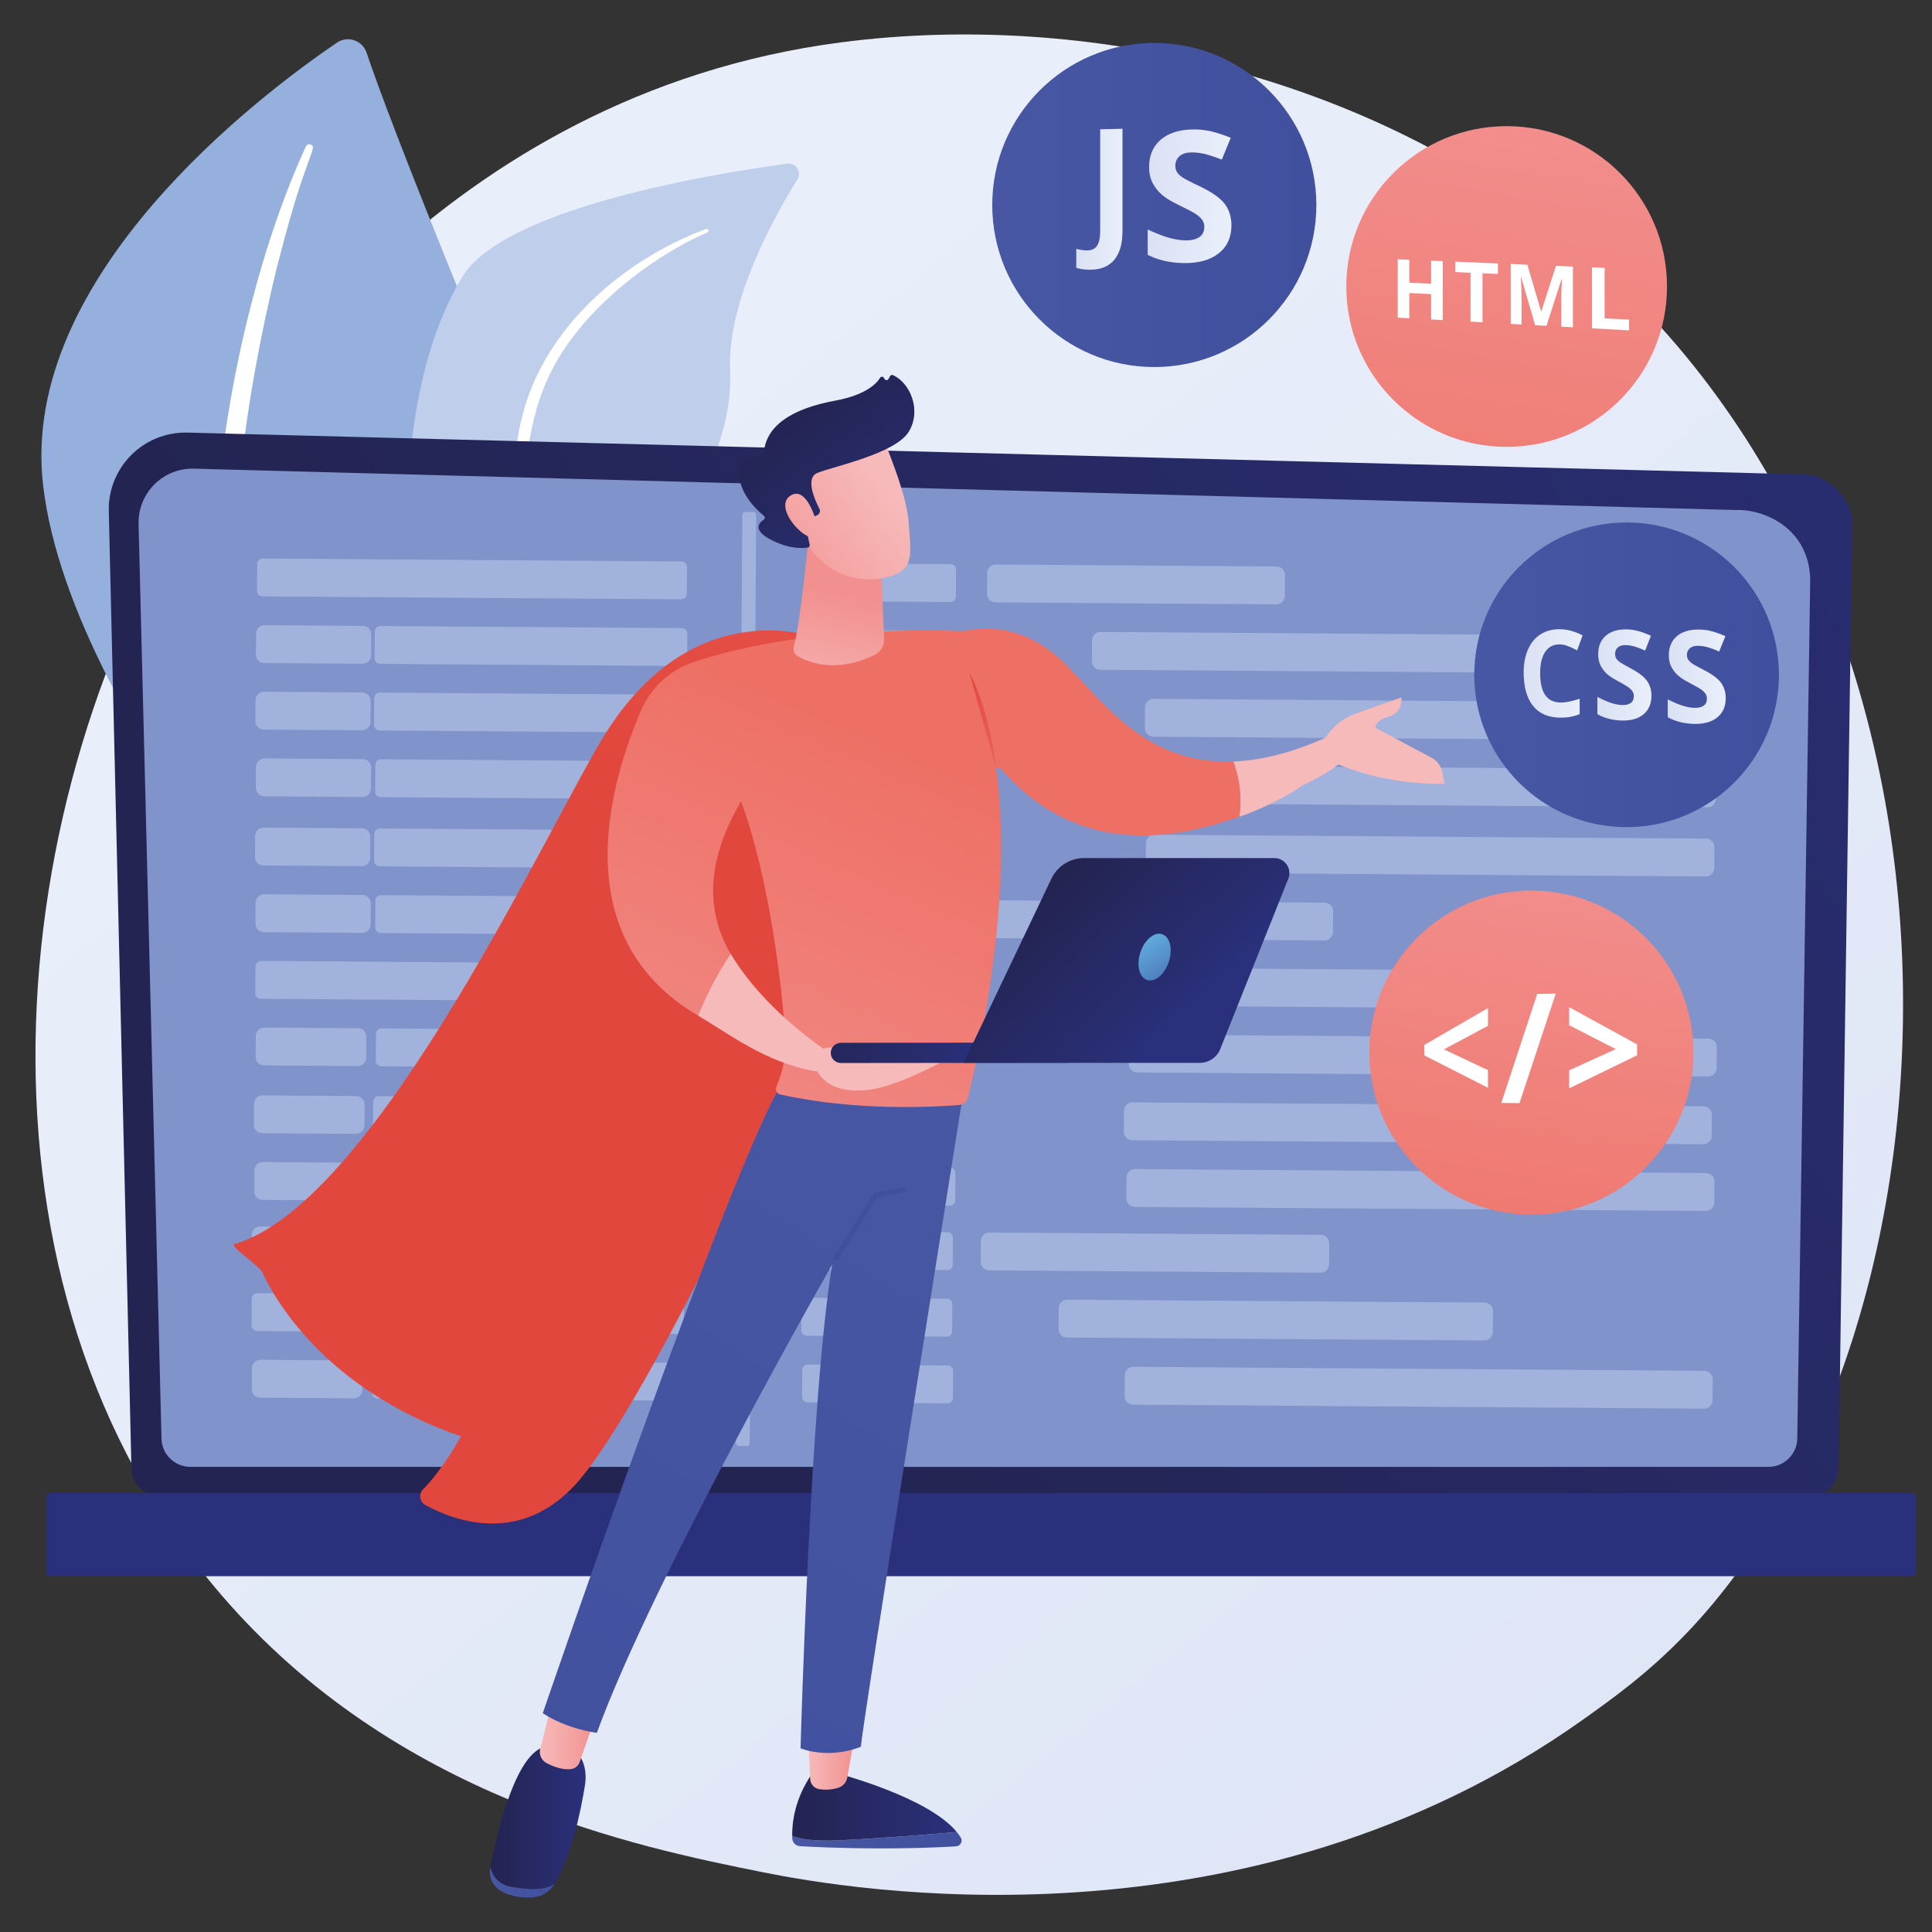 <?xml version="1.0" encoding="utf-8"?>
<!-- Generator: Adobe Illustrator 25.2.1, SVG Export Plug-In . SVG Version: 6.00 Build 0)  -->
<svg version="1.1" id="Capa_1" xmlns="http://www.w3.org/2000/svg" xmlns:xlink="http://www.w3.org/1999/xlink" x="0px" y="0px"
	 viewBox="0 0 650 650" style="enable-background:new 0 0 650 650;" xml:space="preserve">
<rect x="0" y="0" width="650" height="650" fill="#333333" stroke="none"/>
<style type="text/css">
	.st0{fill:url(#SVGID_1_);}
	.st1{fill:#95B0DD;}
	.st2{fill:#FFFFFF;}
	.st3{fill:#BECEEB;}
	.st4{fill:url(#SVGID_2_);}
	.st5{fill:#8093CA;}
	.st6{fill:url(#SVGID_3_);}
	.st7{opacity:0.53;fill:#BECEEB;enable-background:new    ;}
	.st8{fill:url(#SVGID_4_);}
	.st9{fill:url(#SVGID_5_);}
	.st10{fill:url(#SVGID_6_);}
	.st11{fill:url(#SVGID_7_);}
	.st12{fill:url(#SVGID_8_);}
	.st13{fill:url(#SVGID_9_);}
	.st14{fill:url(#SVGID_10_);}
	.st15{fill:url(#SVGID_11_);}
	.st16{fill:url(#SVGID_12_);}
	.st17{fill:url(#SVGID_13_);}
	.st18{fill:url(#SVGID_14_);}
	.st19{fill:url(#SVGID_15_);}
	.st20{fill:url(#SVGID_16_);}
	.st21{fill:url(#SVGID_17_);}
	.st22{fill:url(#SVGID_18_);}
	.st23{fill:url(#SVGID_19_);}
	.st24{fill:url(#SVGID_20_);}
	.st25{fill:url(#SVGID_21_);}
	.st26{fill:url(#SVGID_22_);}
	.st27{fill:url(#SVGID_23_);}
	.st28{fill:url(#SVGID_24_);}
	.st29{fill:url(#SVGID_25_);}
	.st30{fill:url(#SVGID_26_);}
	.st31{fill:url(#SVGID_27_);}
	.st32{fill:url(#SVGID_28_);}
	.st33{fill:url(#SVGID_29_);}
	.st34{fill:url(#SVGID_30_);}
	.st35{fill:url(#SVGID_31_);}
	.st36{fill:url(#SVGID_32_);}
	.st37{fill:url(#SVGID_33_);}
	.st38{fill:url(#SVGID_34_);}
	.st39{fill:url(#SVGID_35_);}
</style>
<g id="Illustration">
	<g>
		
			<linearGradient id="SVGID_1_" gradientUnits="userSpaceOnUse" x1="719.963" y1="-172.002" x2="161.129" y2="522.035" gradientTransform="matrix(1 0 0 -1 0 652)">
			<stop  offset="0" style="stop-color:#DAE1F3"/>
			<stop  offset="1" style="stop-color:#E9EFFA"/>
		</linearGradient>
		<path class="st0" d="M567.44,549.46c-12.9,13.47-25.11,22.15-34.76,29.02c-113.38,80.66-247.54,57.15-276.05,51.41
			c-42.1-8.48-123.49-24.87-182.33-93.48c-89.02-103.8-75.16-267.33-6.11-375.27c12.63-19.75,79.35-129.34,214.95-146.91
			C365.2,3.58,460.87,25.04,530.14,82.58C675.56,203.37,665.21,447.4,567.44,549.46z"/>
		<g>
			<g>
				<path class="st1" d="M129.87,357.71c0,0-29.36-63.28-7.36-93.22s73.35-65.02,35.47-157.76c-22.18-54.29-31.08-78.37-34.65-89.01
					c-1.39-4.15-6.35-5.83-9.97-3.37C87.75,31.75,6.55,92.84,14.47,162.96C23.88,246.09,129.87,357.71,129.87,357.71z"/>
				<path class="st2" d="M102.9,49.29C84.17,89.93,69.81,153.68,71.98,210.23c1.05,9.02,1.34,29.04,11.36,60.48
					c8.18,26.3,21.09,52.23,32.07,68.33c0.69,1.02,2.08,1.28,3.1,0.59c1.75-1.19,0.6-3.14,0.61-3.06
					c-16.87-28.34-31.54-66.37-37.49-103.85c-6.87-46.22,0.52-97.14,11.41-142.35l1.19-4.5c8.78-34.24,12.89-36.26,10.25-37.23
					C103.87,48.4,103.18,48.7,102.9,49.29z"/>
			</g>
			<g>
				<path class="st3" d="M154.16,379.71c-3.63,3.52,0.79-73.02-14.08-166.81c-7.01-44.19-1.78-91.81,15.55-119.89
					c14.43-23.37,85.7-34.77,109.2-37.93c2.94-0.4,5.01,2.8,3.44,5.32c-7.73,12.4-23.63,40.87-22.65,64.04
					c1.29,30.54-19.53,57-41.79,69.57c-22.26,12.57-33.99,21.56-33.2,63.44C171.42,299.34,164.47,369.71,154.16,379.71z"/>
				<path class="st2" d="M237.48,77.06c-27.92,10.39-54.1,33.19-61.63,62.42l-0.7,2.78c-1.6,6.51-8.11,51.23-8.3,86.6
					c0,0.44,0.35,0.8,0.8,0.8c0.75,0,0.85-0.85,0.8-0.76c1.5-20.44,4.65-46.75,7.51-66.6c2.97-21.6,5.19-36.3,21.87-55.12
					c18.71-20.51,40.21-28.98,40.15-28.95c0.32-0.14,0.47-0.52,0.33-0.85C238.15,77.1,237.8,76.95,237.48,77.06z"/>
			</g>
		</g>
		<g>
			
				<linearGradient id="SVGID_2_" gradientUnits="userSpaceOnUse" x1="197.899" y1="237.856" x2="742.909" y2="598.609" gradientTransform="matrix(1 0 0 -1 0 652)">
				<stop  offset="0" style="stop-color:#232451"/>
				<stop  offset="1" style="stop-color:#2A307B"/>
			</linearGradient>
			<path class="st4" d="M44.21,493.64c0,5.63,4.61,10.23,10.24,10.23h553.89c5.63,0,10.24-4.6,10.24-10.23l4.61-318.3
				c0-5.63-6.63-16.62-18.78-15.79L63.09,145.54c-7.07-0.18-13.9,2.54-18.91,7.53c-5,4.99-7.75,11.81-7.58,18.87L44.21,493.64z"/>
			<path class="st5" d="M54.33,483.82c0,5.33,4.36,9.69,9.69,9.69h530.97c5.33,0,9.69-4.36,9.69-9.69l4.35-288.96
				c-0.51-17.39-15.76-23.64-25-23.27l-518.8-13.92c-4.97-0.13-9.77,1.78-13.28,5.29s-5.45,8.31-5.33,13.28L54.33,483.82z"/>
			
				<linearGradient id="SVGID_3_" gradientUnits="userSpaceOnUse" x1="330.1" y1="360.431" x2="330.1" y2="225.281" gradientTransform="matrix(1 0 0 -1 0 652)">
				<stop  offset="0" style="stop-color:#232451"/>
				<stop  offset="1" style="stop-color:#2A307B"/>
			</linearGradient>
			<path class="st6" d="M16.91,530.3h626.37c0.7,0,1.28-0.57,1.28-1.28v-25.41c0-0.7-0.57-1.28-1.28-1.28H16.91
				c-0.7,0-1.28,0.57-1.28,1.28v25.41C15.64,529.72,16.21,530.3,16.91,530.3z"/>
			<g>
				<path class="st7" d="M229.19,201.64l-140.87-0.99c-1.03-0.01-1.87-0.85-1.86-1.88l0.06-9.01c0.01-1.03,0.85-1.87,1.88-1.86
					l140.87,0.99c1.03,0.01,1.87,0.85,1.86,1.88l-0.06,9.01C231.07,200.82,230.23,201.65,229.19,201.64z"/>
				<path class="st7" d="M319.79,202.55l-47.15-0.33c-0.99-0.01-1.79-0.82-1.78-1.81l0.06-9.16c0.01-0.99,0.82-1.79,1.81-1.78
					l47.15,0.33c0.99,0.01,1.79,0.82,1.78,1.81l-0.06,9.16C321.59,201.76,320.78,202.56,319.79,202.55z"/>
				<path class="st7" d="M429.4,203.32l-94.5-0.66c-1.58-0.01-2.84-1.3-2.83-2.87l0.05-7.04c0.01-1.58,1.3-2.84,2.87-2.83l94.5,0.66
					c1.58,0.01,2.84,1.3,2.83,2.87l-0.05,7.04C432.26,202.06,430.98,203.33,429.4,203.32z"/>
				<path class="st7" d="M121.99,223.3l-33.06-0.23c-1.58-0.01-2.84-1.3-2.83-2.87l0.05-7.04c0.01-1.58,1.3-2.84,2.87-2.83
					l33.06,0.23c1.58,0.01,2.84,1.3,2.83,2.87l-0.05,7.04C124.85,222.04,123.57,223.31,121.99,223.3z"/>
				<path class="st7" d="M229.32,224.07l-101.43-0.71c-1.03-0.01-1.87-0.85-1.86-1.88l0.06-9.01c0.01-1.03,0.85-1.87,1.88-1.86
					l101.43,0.71c1.03,0.01,1.87,0.85,1.86,1.88l-0.06,9.01C231.2,223.25,230.35,224.08,229.32,224.07z"/>
				<path class="st7" d="M320.04,224.99l-47.15-0.33c-0.99-0.01-1.79-0.82-1.78-1.81l0.06-9.16c0.01-0.99,0.82-1.79,1.81-1.78
					l47.15,0.33c0.99,0.01,1.79,0.82,1.78,1.81l-0.06,9.16C321.84,224.2,321.03,224.99,320.04,224.99z"/>
				<path class="st7" d="M511.29,226.33l-141.1-0.99c-1.58-0.01-2.84-1.3-2.83-2.87l0.05-7.04c0.01-1.58,1.3-2.84,2.87-2.83
					l141.1,0.99c1.58,0.01,2.84,1.3,2.83,2.87l-0.05,7.04C514.15,225.07,512.86,226.34,511.29,226.33z"/>
				<path class="st7" d="M121.8,245.7l-33.06-0.23c-1.58-0.01-2.84-1.3-2.83-2.87l0.05-7.04c0.01-1.58,1.3-2.84,2.87-2.83
					l33.06,0.23c1.58,0.01,2.84,1.3,2.83,2.87l-0.05,7.04C124.67,244.44,123.38,245.71,121.8,245.7z"/>
				<path class="st7" d="M229.11,246.48l-101.43-0.71c-1.03-0.01-1.87-0.85-1.86-1.88l0.06-9.01c0.01-1.03,0.85-1.87,1.88-1.86
					l101.43,0.71c1.03,0.01,1.87,0.85,1.86,1.88l-0.06,9.01C230.99,245.65,230.15,246.48,229.11,246.48z"/>
				<path class="st7" d="M319.84,247.39l-47.15-0.33c-0.99-0.01-1.79-0.82-1.78-1.81l0.06-9.16c0.01-0.99,0.82-1.79,1.81-1.78
					l47.15,0.33c0.99,0.01,1.79,0.82,1.78,1.81l-0.06,9.16C321.64,246.6,320.84,247.4,319.84,247.39z"/>
				<path class="st7" d="M573.59,249.16l-185.59-1.3c-1.58-0.01-2.84-1.3-2.83-2.87l0.05-7.04c0.01-1.58,1.3-2.84,2.87-2.83
					l185.59,1.3c1.58,0.01,2.84,1.3,2.83,2.87l-0.05,7.04C576.45,247.91,575.16,249.18,573.59,249.16z"/>
				<path class="st7" d="M121.96,268.14l-33.06-0.23c-1.58-0.01-2.84-1.3-2.83-2.87l0.05-7.04c0.01-1.58,1.3-2.84,2.87-2.83
					l33.06,0.23c1.58,0.01,2.84,1.3,2.83,2.87l-0.05,7.04C124.82,266.88,123.53,268.15,121.96,268.14z"/>
				<path class="st7" d="M229.51,268.91l-101.43-0.71c-1.03-0.01-1.87-0.85-1.86-1.88l0.06-9.01c0.01-1.03,0.85-1.87,1.88-1.86
					l101.43,0.71c1.03,0.01,1.87,0.85,1.86,1.88l-0.06,9.01C231.39,268.09,230.54,268.92,229.51,268.91z"/>
				<path class="st7" d="M320.09,269.82l-47.15-0.33c-0.99-0.01-1.79-0.82-1.78-1.81l0.06-9.16c0.01-0.99,0.82-1.79,1.81-1.78
					l47.15,0.33c0.99,0.01,1.79,0.82,1.78,1.81l-0.06,9.16C321.89,269.03,321.09,269.83,320.09,269.82z"/>
				<path class="st7" d="M574.43,271.61l-185.59-1.3c-1.58-0.01-2.84-1.3-2.83-2.87l0.05-7.04c0.01-1.58,1.3-2.84,2.87-2.83
					l185.59,1.3c1.58,0.01,2.84,1.3,2.83,2.87l-0.05,7.04C577.3,270.35,576.01,271.62,574.43,271.61z"/>
				<path class="st7" d="M121.68,291.41l-33.06-0.23c-1.58-0.01-2.84-1.3-2.83-2.87l0.05-7.04c0.01-1.58,1.3-2.84,2.87-2.83
					l33.06,0.23c1.58,0.01,2.84,1.3,2.83,2.87l-0.05,7.04C124.54,290.16,123.25,291.42,121.68,291.41z"/>
				<path class="st7" d="M229.14,292.19l-101.43-0.71c-1.03-0.01-1.87-0.85-1.86-1.88l0.06-9.01c0.01-1.03,0.85-1.87,1.88-1.86
					l101.43,0.71c1.03,0.01,1.87,0.85,1.86,1.88l-0.06,9.01C231.01,291.36,230.17,292.2,229.14,292.19z"/>
				<path class="st7" d="M319.78,293.1l-47.15-0.33c-0.99-0.01-1.79-0.82-1.78-1.81l0.06-9.16c0.01-0.99,0.82-1.79,1.81-1.78
					l47.15,0.33c0.99,0.01,1.79,0.82,1.78,1.81l-0.06,9.16C321.58,292.31,320.77,293.11,319.78,293.1z"/>
				<path class="st7" d="M573.89,294.88l-185.59-1.3c-1.58-0.01-2.84-1.3-2.83-2.87l0.05-7.04c0.01-1.58,1.3-2.84,2.87-2.83
					l185.59,1.3c1.58,0.01,2.84,1.3,2.83,2.87l-0.05,7.04C576.76,293.62,575.47,294.89,573.89,294.88z"/>
				<path class="st7" d="M121.83,313.85l-33.06-0.23c-1.58-0.01-2.84-1.3-2.83-2.87l0.05-7.04c0.01-1.58,1.3-2.84,2.87-2.83
					l33.06,0.23c1.58,0.01,2.84,1.3,2.83,2.87l-0.05,7.04C124.7,312.59,123.41,313.86,121.83,313.85z"/>
				<path class="st7" d="M229.53,314.62l-101.43-0.71c-1.03-0.01-1.87-0.85-1.86-1.88l0.06-9.01c0.01-1.03,0.85-1.87,1.88-1.86
					l101.43,0.71c1.03,0.01,1.87,0.85,1.86,1.88l-0.06,9.01C231.41,313.8,230.57,314.63,229.53,314.62z"/>
				<path class="st7" d="M320.03,315.54l-47.15-0.33c-0.99-0.01-1.79-0.82-1.78-1.81l0.06-9.16c0.01-0.99,0.82-1.79,1.81-1.78
					l47.15,0.33c0.99,0.01,1.79,0.82,1.78,1.81l-0.06,9.16C321.83,314.74,321.02,315.54,320.03,315.54z"/>
				<path class="st7" d="M445.6,316.42l-111.5-0.78c-1.58-0.01-2.84-1.3-2.83-2.87l0.05-7.04c0.01-1.58,1.3-2.84,2.87-2.83
					l111.5,0.78c1.58,0.01,2.84,1.3,2.83,2.87l-0.05,7.04C448.46,315.16,447.17,316.43,445.6,316.42z"/>
				<path class="st7" d="M229.4,337.03l-141.66-0.99c-1.03-0.01-1.87-0.85-1.86-1.88l0.06-9.01c0.01-1.03,0.85-1.87,1.88-1.86
					l141.66,0.99c1.03,0.01,1.87,0.85,1.86,1.88l-0.06,9.01C231.28,336.2,230.44,337.03,229.4,337.03z"/>
				<path class="st7" d="M319.83,337.94l-47.15-0.33c-0.99-0.01-1.79-0.82-1.78-1.81l0.06-9.16c0.01-0.99,0.82-1.79,1.81-1.78
					l47.15,0.33c0.99,0.01,1.79,0.82,1.78,1.81l-0.06,9.16C321.64,337.14,320.83,337.94,319.83,337.94z"/>
				<path class="st7" d="M500.77,339.2l-140.41-0.98c-1.58-0.01-2.84-1.3-2.83-2.87l0.05-7.04c0.01-1.58,1.3-2.84,2.87-2.83
					l140.41,0.98c1.58,0.01,2.84,1.3,2.83,2.87l-0.05,7.04C503.63,337.95,502.35,339.21,500.77,339.2z"/>
				<path class="st7" d="M120.34,358.67l-31.51-0.22c-1.58-0.01-2.84-1.3-2.83-2.87l0.05-7.04c0.01-1.58,1.3-2.84,2.87-2.83
					l31.51,0.22c1.58,0.01,2.84,1.3,2.83,2.87l-0.05,7.04C123.2,357.42,121.92,358.69,120.34,358.67z"/>
				<path class="st7" d="M229.72,359.46l-101.43-0.71c-1.03-0.01-1.87-0.85-1.86-1.88l0.06-9.01c0.01-1.03,0.85-1.87,1.88-1.86
					l101.43,0.71c1.03,0.01,1.87,0.85,1.86,1.88l-0.06,9.01C231.6,358.64,230.75,359.47,229.72,359.46z"/>
				<path class="st7" d="M320.09,360.37l-47.15-0.33c-0.99-0.01-1.79-0.82-1.78-1.81l0.06-9.16c0.01-0.99,0.82-1.79,1.81-1.78
					l47.15,0.33c0.99,0.01,1.79,0.82,1.78,1.81l-0.06,9.16C321.89,359.58,321.08,360.38,320.09,360.37z"/>
				<path class="st7" d="M574.68,362.16l-192.09-1.34c-1.58-0.01-2.84-1.3-2.83-2.87l0.05-7.04c0.01-1.58,1.3-2.84,2.87-2.83
					l192.09,1.34c1.58,0.01,2.84,1.3,2.83,2.87l-0.05,7.04C577.55,360.9,576.26,362.17,574.68,362.16z"/>
				<path class="st7" d="M120.53,425.62l-33.06-0.23c-1.58-0.01-2.84-1.3-2.83-2.87l0.05-7.04c0.01-1.58,1.3-2.84,2.87-2.83
					l33.06,0.23c1.58,0.01,2.84,1.3,2.83,2.87l-0.05,7.04C123.39,424.36,122.11,425.63,120.53,425.62z"/>
				<path class="st7" d="M228.28,426.4l-101.43-0.71c-1.03-0.01-1.87-0.85-1.86-1.88l0.06-9.01c0.01-1.03,0.85-1.86,1.88-1.86
					l101.43,0.71c1.03,0.01,1.87,0.85,1.86,1.88l-0.06,9.01C230.16,425.58,229.32,426.41,228.28,426.4z"/>
				<path class="st7" d="M318.72,427.31l-47.15-0.33c-0.99-0.01-1.79-0.82-1.78-1.81l0.06-9.16c0.01-0.99,0.82-1.79,1.81-1.78
					l47.15,0.33c0.99,0.01,1.79,0.82,1.78,1.81l-0.06,9.16C320.53,426.52,319.72,427.32,318.72,427.31z"/>
				<path class="st7" d="M444.29,428.19l-111.5-0.78c-1.58-0.01-2.84-1.3-2.83-2.87l0.05-7.04c0.01-1.58,1.3-2.84,2.87-2.83
					l111.5,0.78c1.58,0.01,2.84,1.3,2.83,2.87l-0.05,7.04C447.15,426.93,445.87,428.2,444.29,428.19z"/>
				<path class="st7" d="M228.15,448.8L86.5,447.81c-1.03-0.01-1.87-0.85-1.86-1.88l0.06-9.01c0.01-1.03,0.85-1.87,1.88-1.86
					l141.66,0.99c1.03,0.01,1.87,0.85,1.86,1.88l-0.06,9.01C230.03,447.98,229.18,448.81,228.15,448.8z"/>
				<path class="st7" d="M318.53,449.71l-47.15-0.33c-0.99-0.01-1.79-0.82-1.78-1.81l0.06-9.16c0.01-0.99,0.82-1.79,1.81-1.78
					l47.15,0.33c0.99,0.01,1.79,0.82,1.78,1.81l-0.06,9.16C320.33,448.92,319.52,449.72,318.53,449.71z"/>
				<path class="st7" d="M499.39,450.98L358.98,450c-1.58-0.01-2.84-1.3-2.83-2.87l0.05-7.04c0.01-1.58,1.3-2.84,2.87-2.83
					l140.41,0.98c1.58,0.01,2.84,1.3,2.83,2.87l-0.05,7.04C502.25,449.72,500.97,450.99,499.39,450.98z"/>
				<path class="st7" d="M119.04,470.45l-31.51-0.22c-1.58-0.01-2.84-1.3-2.83-2.87l0.05-7.04c0.01-1.58,1.3-2.84,2.87-2.83
					l31.51,0.22c1.58,0.01,2.84,1.3,2.83,2.87l-0.05,7.04C121.9,469.19,120.61,470.46,119.04,470.45z"/>
				<path class="st7" d="M228.47,471.24l-101.43-0.71c-1.03-0.01-1.87-0.85-1.86-1.88l0.06-9.01c0.01-1.03,0.85-1.87,1.88-1.86
					l101.43,0.71c1.03,0.01,1.87,0.85,1.86,1.88l-0.06,9.01C230.35,470.41,229.5,471.25,228.47,471.24z"/>
				<path class="st7" d="M318.78,472.15l-47.15-0.33c-0.99-0.01-1.79-0.82-1.78-1.81l0.06-9.16c0.01-0.99,0.82-1.79,1.81-1.78
					l47.15,0.33c0.99,0.01,1.79,0.82,1.78,1.81l-0.06,9.16C320.58,471.36,319.77,472.15,318.78,472.15z"/>
				<path class="st7" d="M573.3,473.93l-192.09-1.34c-1.58-0.01-2.84-1.3-2.83-2.87l0.05-7.04c0.01-1.58,1.3-2.84,2.87-2.83
					l192.09,1.34c1.58,0.01,2.84,1.3,2.83,2.87l-0.05,7.04C576.16,472.67,574.88,473.94,573.3,473.93z"/>
				<path class="st7" d="M119.75,381.49l-31.51-0.22c-1.58-0.01-2.84-1.3-2.83-2.87l0.05-7.04c0.01-1.58,1.3-2.84,2.87-2.83
					l31.51,0.22c1.58,0.01,2.84,1.3,2.83,2.87l-0.05,7.04C122.61,380.23,121.32,381.5,119.75,381.49z"/>
				<path class="st7" d="M228.76,382.27l-101.43-0.71c-1.03-0.01-1.87-0.85-1.86-1.88l0.06-9.01c0.01-1.03,0.85-1.87,1.88-1.86
					l101.43,0.71c1.03,0.01,1.87,0.85,1.86,1.88l-0.06,9.01C230.63,381.45,229.79,382.28,228.76,382.27z"/>
				<path class="st7" d="M319.33,383.18l-47.15-0.33c-0.99-0.01-1.79-0.82-1.78-1.81l0.06-9.16c0.01-0.99,0.82-1.79,1.81-1.78
					l47.15,0.33c0.99,0.01,1.79,0.82,1.78,1.81l-0.06,9.16C321.13,382.39,320.32,383.19,319.33,383.18z"/>
				<path class="st7" d="M573.01,384.96l-192.09-1.34c-1.58-0.01-2.84-1.3-2.83-2.87l0.05-7.04c0.01-1.58,1.3-2.84,2.87-2.83
					l192.09,1.34c1.58,0.01,2.84,1.3,2.83,2.87l-0.05,7.04C575.87,383.7,574.59,384.97,573.01,384.96z"/>
				<path class="st7" d="M119.89,403.92l-31.51-0.22c-1.58-0.01-2.84-1.3-2.83-2.87l0.05-7.04c0.01-1.58,1.3-2.84,2.87-2.83
					l31.51,0.22c1.58,0.01,2.84,1.3,2.83,2.87l-0.05,7.04C122.75,402.66,121.47,403.93,119.89,403.92z"/>
				<path class="st7" d="M229.15,404.71L127.73,404c-1.03-0.01-1.87-0.85-1.86-1.88l0.06-9.01c0.01-1.03,0.85-1.87,1.88-1.86
					l101.43,0.71c1.03,0.01,1.87,0.85,1.86,1.88l-0.06,9.01C231.03,403.89,230.19,404.72,229.15,404.71z"/>
				<path class="st7" d="M319.58,405.62l-47.15-0.33c-0.99-0.01-1.79-0.82-1.78-1.81l0.06-9.16c0.01-0.99,0.82-1.79,1.81-1.78
					l47.15,0.33c0.99,0.01,1.79,0.82,1.78,1.81l-0.06,9.16C321.38,404.83,320.57,405.63,319.58,405.62z"/>
				<path class="st7" d="M573.89,407.4l-192.09-1.34c-1.58-0.01-2.84-1.3-2.83-2.87l0.05-7.04c0.01-1.58,1.3-2.84,2.87-2.83
					l192.09,1.34c1.58,0.01,2.84,1.3,2.83,2.87l-0.05,7.04C576.76,406.14,575.47,407.41,573.89,407.4z"/>
				<path class="st7" d="M251.18,486.5l-2.58-0.02c-0.58,0-1.04-0.48-1.04-1.06l2.19-312.15c0-0.58,0.48-1.04,1.06-1.04l2.58,0.02
					c0.58,0,1.04,0.48,1.04,1.06l-2.19,312.15C252.23,486.04,251.76,486.51,251.18,486.5z"/>
			</g>
		</g>
		<g>
			
				<linearGradient id="SVGID_4_" gradientUnits="userSpaceOnUse" x1="525.589" y1="369.745" x2="499.845" y2="191.049" gradientTransform="matrix(1 0 0 -1 0 652)">
				<stop  offset="0" style="stop-color:#F2908F"/>
				<stop  offset="1" style="stop-color:#EE7065"/>
			</linearGradient>
			<circle class="st8" cx="515.23" cy="354.14" r="54.52"/>
			<g>
				<path class="st2" d="M500.61,365.97l-21.43-10.9v-3.51l21.43-12.41v5.98l-14.82,7.92l14.82,6.98V365.97z"/>
				<path class="st2" d="M523.41,334.3l-12.19,36.83l-6.12-0.06l12.09-36.68L523.41,334.3z"/>
				<path class="st2" d="M527.94,360.1l15.66-7.15l-15.66-8.01v-6.08l22.84,12.51v3.68l-22.84,11.11V360.1z"/>
			</g>
		</g>
		<g>
			
				<linearGradient id="SVGID_5_" gradientUnits="userSpaceOnUse" x1="333.836" y1="583.028" x2="442.866" y2="583.028" gradientTransform="matrix(1 0 0 -1 0 652)">
				<stop  offset="0" style="stop-color:#4857A3"/>
				<stop  offset="1" style="stop-color:#40509E"/>
			</linearGradient>
			<circle class="st9" cx="388.35" cy="68.97" r="54.52"/>
			<g>
				
					<linearGradient id="SVGID_6_" gradientUnits="userSpaceOnUse" x1="362.097" y1="584.967" x2="377.648" y2="584.967" gradientTransform="matrix(1 0 0 -1 0 652)">
					<stop  offset="0" style="stop-color:#DAE1F3"/>
					<stop  offset="1" style="stop-color:#E9EFFA"/>
				</linearGradient>
				<path class="st10" d="M366.46,90.74c-1.67-0.03-3.13-0.24-4.36-0.62v-6.41c1.27,0.35,2.43,0.52,3.48,0.54
					c1.63,0.02,2.79-0.49,3.5-1.55c0.7-1.05,1.06-2.7,1.06-4.95V43.5l7.51-0.18v34.42c0,4.3-0.95,7.55-2.85,9.77
					C372.91,89.73,370.12,90.8,366.46,90.74z"/>
				
					<linearGradient id="SVGID_7_" gradientUnits="userSpaceOnUse" x1="386.121" y1="585.964" x2="414.301" y2="585.964" gradientTransform="matrix(1 0 0 -1 0 652)">
					<stop  offset="0" style="stop-color:#DAE1F3"/>
					<stop  offset="1" style="stop-color:#E9EFFA"/>
				</linearGradient>
				<path class="st11" d="M414.3,75.86c0,4-1.44,7.13-4.3,9.39c-2.85,2.25-6.79,3.34-11.8,3.26c-4.58-0.07-8.6-1-12.08-2.78v-8.52
					c2.86,1.32,5.28,2.26,7.28,2.81c2,0.55,3.84,0.84,5.51,0.85c2.01,0.02,3.56-0.36,4.64-1.13c1.08-0.77,1.62-1.93,1.62-3.47
					c0-0.86-0.24-1.63-0.72-2.3c-0.48-0.67-1.17-1.32-2.1-1.94c-0.92-0.62-2.79-1.61-5.6-2.96c-2.62-1.25-4.58-2.44-5.88-3.58
					c-1.3-1.14-2.33-2.47-3.11-3.98c-0.77-1.51-1.16-3.29-1.16-5.32c0-3.83,1.27-6.86,3.81-9.1c2.56-2.25,6.11-3.43,10.67-3.54
					c2.25-0.05,4.41,0.17,6.48,0.66c2.07,0.5,4.24,1.22,6.52,2.16l-3.02,7.34c-2.35-0.93-4.28-1.57-5.8-1.93
					c-1.52-0.35-3.01-0.52-4.47-0.5c-1.73,0.03-3.06,0.46-3.98,1.29c-0.92,0.83-1.38,1.9-1.38,3.21c0,0.82,0.19,1.52,0.56,2.12
					c0.37,0.6,0.96,1.18,1.78,1.74c0.82,0.56,2.75,1.57,5.82,3.02c4.08,1.94,6.89,3.9,8.42,5.88
					C413.53,70.54,414.3,72.98,414.3,75.86z"/>
			</g>
		</g>
		<g>
			
				<linearGradient id="SVGID_8_" gradientUnits="userSpaceOnUse" x1="518.771" y1="624.921" x2="480.912" y2="403.823" gradientTransform="matrix(1 0 0 -1 0 652)">
				<stop  offset="0" style="stop-color:#F2908F"/>
				<stop  offset="1" style="stop-color:#EE7065"/>
			</linearGradient>
			<circle class="st12" cx="506.9" cy="96.39" r="53.95"/>
			<g>
				<path class="st2" d="M485.41,107.69l-3.94-0.22v-8.53l-7.33-0.36v8.49l-3.89-0.21V87.24l3.89,0.16v7.71l7.33,0.34V87.7
					l3.94,0.16V107.69z"/>
				<path class="st2" d="M498.77,108.43l-4.03-0.22V91.77l-5.12-0.23v-3.51l14.34,0.6v3.54l-5.19-0.23V108.43z"/>
				<path class="st2" d="M516.48,109.41l-4.68-16.09l-0.12,0c0.17,3.23,0.25,5.38,0.25,6.46v9.39l-3.66-0.2V88.82l5.59,0.23
					l4.62,15.7l0.08,0l4.93-15.3l5.71,0.24v20.42l-3.91-0.22v-9.64c0-0.45,0.01-0.98,0.02-1.57c0.01-0.59,0.07-2.17,0.18-4.73
					l-0.12,0l-5.07,15.67L516.48,109.41z"/>
				<path class="st2" d="M535.6,110.46V89.95l4.26,0.18v16.97l8.21,0.43v3.62L535.6,110.46z"/>
			</g>
		</g>
		<g>
			
				<linearGradient id="SVGID_9_" gradientUnits="userSpaceOnUse" x1="495.995" y1="424.971" x2="598.5" y2="424.971" gradientTransform="matrix(1 0 0 -1 0 652)">
				<stop  offset="0" style="stop-color:#4857A3"/>
				<stop  offset="1" style="stop-color:#40509E"/>
			</linearGradient>
			<circle class="st13" cx="547.25" cy="227.03" r="51.25"/>
			<g>
				
					<linearGradient id="SVGID_10_" gradientUnits="userSpaceOnUse" x1="512.615" y1="425.435" x2="532.425" y2="425.435" gradientTransform="matrix(1 0 0 -1 0 652)">
					<stop  offset="0" style="stop-color:#DAE1F3"/>
					<stop  offset="1" style="stop-color:#E9EFFA"/>
				</linearGradient>
				<path class="st14" d="M524.67,216.8c-2.09-0.02-3.69,0.83-4.82,2.54c-1.13,1.71-1.68,4.09-1.68,7.16
					c0.01,6.39,2.18,9.66,6.53,9.84c1.84,0.07,4.09-0.35,6.75-1.27l0.01,5.19c-2.18,0.9-4.61,1.28-7.26,1.16
					c-3.78-0.18-6.65-1.57-8.62-4.18c-1.96-2.59-2.95-6.22-2.96-10.91c-0.01-2.96,0.47-5.54,1.42-7.75
					c0.96-2.22,2.34-3.92,4.16-5.11c1.83-1.19,3.98-1.79,6.47-1.78c2.56,0.01,5.14,0.7,7.77,2.08l-1.82,5.03c-1-0.53-2-1-3-1.39
					C526.61,217.01,525.63,216.81,524.67,216.8z"/>
				
					<linearGradient id="SVGID_11_" gradientUnits="userSpaceOnUse" x1="537.412" y1="424.915" x2="555.611" y2="424.915" gradientTransform="matrix(1 0 0 -1 0 652)">
					<stop  offset="0" style="stop-color:#DAE1F3"/>
					<stop  offset="1" style="stop-color:#E9EFFA"/>
				</linearGradient>
				<path class="st15" d="M555.61,234.08c0,2.73-0.93,4.84-2.78,6.33c-1.84,1.48-4.39,2.14-7.62,1.99
					c-2.96-0.14-5.55-0.85-7.79-2.14l-0.01-5.8c1.84,0.96,3.41,1.64,4.69,2.05c1.29,0.42,2.48,0.65,3.55,0.69
					c1.3,0.05,2.3-0.18,2.99-0.68c0.7-0.51,1.05-1.29,1.05-2.34c0-0.59-0.16-1.12-0.46-1.58c-0.31-0.47-0.76-0.92-1.36-1.36
					c-0.59-0.44-1.8-1.15-3.62-2.13c-1.69-0.9-2.96-1.75-3.8-2.56c-0.84-0.8-1.51-1.73-2.01-2.77s-0.75-2.26-0.75-3.65
					c0-2.61,0.81-4.66,2.45-6.15c1.65-1.5,3.94-2.24,6.89-2.23c1.46,0,2.86,0.19,4.19,0.57c1.34,0.38,2.75,0.91,4.22,1.59
					l-1.95,4.97c-1.52-0.68-2.77-1.15-3.76-1.42c-0.98-0.27-1.95-0.41-2.89-0.42c-1.12-0.01-1.98,0.26-2.57,0.81
					c-0.59,0.55-0.89,1.27-0.89,2.17c0,0.56,0.12,1.04,0.36,1.46c0.24,0.42,0.62,0.82,1.15,1.22c0.53,0.4,1.78,1.12,3.76,2.17
					c2.64,1.4,4.46,2.79,5.45,4.18C555.11,230.42,555.61,232.1,555.61,234.08z"/>
				
					<linearGradient id="SVGID_12_" gradientUnits="userSpaceOnUse" x1="561.095" y1="424.317" x2="580.598" y2="424.317" gradientTransform="matrix(1 0 0 -1 0 652)">
					<stop  offset="0" style="stop-color:#DAE1F3"/>
					<stop  offset="1" style="stop-color:#E9EFFA"/>
				</linearGradient>
				<path class="st16" d="M580.6,234.93c0,2.83-1,5.02-2.99,6.55c-1.98,1.53-4.71,2.21-8.17,2.05c-3.17-0.15-5.94-0.89-8.34-2.23v-6
					c1.97,0.99,3.65,1.7,5.02,2.13c1.38,0.43,2.65,0.67,3.81,0.72c1.39,0.05,2.46-0.18,3.21-0.7c0.75-0.52,1.13-1.33,1.13-2.42
					c0-0.61-0.16-1.16-0.49-1.64c-0.33-0.48-0.81-0.96-1.45-1.41c-0.64-0.46-1.93-1.19-3.87-2.21c-1.81-0.93-3.17-1.82-4.06-2.65
					c-0.9-0.83-1.61-1.79-2.15-2.87c-0.53-1.08-0.8-2.34-0.8-3.78c0-2.7,0.88-4.82,2.63-6.36c1.77-1.55,4.23-2.32,7.39-2.31
					c1.56,0,3.06,0.2,4.49,0.59c1.44,0.39,2.95,0.94,4.53,1.65l-2.1,5.15c-1.63-0.7-2.97-1.2-4.02-1.48
					c-1.05-0.28-2.09-0.42-3.1-0.44c-1.2-0.01-2.12,0.27-2.76,0.84c-0.64,0.57-0.96,1.32-0.96,2.24c0,0.58,0.13,1.08,0.38,1.51
					c0.26,0.43,0.67,0.85,1.23,1.27c0.56,0.41,1.9,1.16,4.03,2.25c2.83,1.45,4.78,2.9,5.84,4.33
					C580.07,231.15,580.6,232.89,580.6,234.93z"/>
			</g>
		</g>
		<g>
			
				<linearGradient id="SVGID_13_" gradientUnits="userSpaceOnUse" x1="232.581" y1="380.882" x2="332.524" y2="589.854" gradientTransform="matrix(1 0 0 -1 0 652)">
				<stop  offset="0" style="stop-color:#E2473D"/>
				<stop  offset="1" style="stop-color:#E9615A"/>
			</linearGradient>
			<path class="st17" d="M142.35,501.06c-1.56,1.59-1.15,4.24,0.81,5.32c8.99,4.94,31.59,13.9,50.64-7.15
				c24.39-26.95,83.82-152.72,91.15-185.01c7.33-32.29,35.04-82.05,50.27-87.92c15.22-5.87-32.27-2.53-45.5-2.31
				c-13.22,0.23-22.75-6.33-14.89-9.34c0,0-40.22-15.7-70.39,31c-18.23,28.22-76.92,158.63-125.57,172.94
				c-1.8,0.53,8.41,7.46,9.2,9.16c4.69,10.09,21.91,39.9,67.03,55.51C155.1,483.27,149.24,494.03,142.35,501.06z"/>
			
				<linearGradient id="SVGID_14_" gradientUnits="userSpaceOnUse" x1="-379.892" y1="32.871" x2="-322.904" y2="32.871" gradientTransform="matrix(1 0 0 -1 646.411 652)">
				<stop  offset="0" style="stop-color:#4857A3"/>
				<stop  offset="1" style="stop-color:#40509E"/>
			</linearGradient>
			<path class="st18" d="M321.9,616.37c-9.76,0.85-26.71,2.21-40.06,2.8c-8.03,0.35-12.65-0.43-15.31-1.5c0,0.3,0.01,0.58,0.02,0.85
				c0.06,1.41,1.2,2.53,2.63,2.61c25.24,1.41,45.31,0.49,52.46,0.05c1.48-0.09,2.36-1.7,1.6-2.96
				C322.85,617.6,322.39,616.98,321.9,616.37z"/>
			
				<linearGradient id="SVGID_15_" gradientUnits="userSpaceOnUse" x1="-379.894" y1="44.041" x2="-324.512" y2="44.041" gradientTransform="matrix(1 0 0 -1 646.411 652)">
				<stop  offset="0" style="stop-color:#232451"/>
				<stop  offset="1" style="stop-color:#2A307B"/>
			</linearGradient>
			<path class="st19" d="M281.84,619.17c13.36-0.59,30.3-1.96,40.06-2.8c-9.6-11.78-40.06-19.71-40.06-19.71h-8.6
				c-5.92,8.53-6.78,16.65-6.71,21.02C269.18,618.74,273.81,619.53,281.84,619.17z"/>
			
				<linearGradient id="SVGID_16_" gradientUnits="userSpaceOnUse" x1="-374.63" y1="59.633" x2="-358.579" y2="59.633" gradientTransform="matrix(1 0 0 -1 646.411 652)">
				<stop  offset="0" style="stop-color:#F7BABA"/>
				<stop  offset="1" style="stop-color:#F2908F"/>
			</linearGradient>
			<path class="st20" d="M271.78,582.61l0.8,15.93c0.09,1.73,1.38,3.17,3.11,3.42c1.72,0.25,4.02,0.28,6.46-0.54
				c1.5-0.5,2.62-1.76,2.89-3.31l2.78-15.51H271.78z"/>
			<g>
				
					<linearGradient id="SVGID_17_" gradientUnits="userSpaceOnUse" x1="-481.606" y1="18.742" x2="-459.765" y2="18.742" gradientTransform="matrix(1 0 0 -1 646.411 652)">
					<stop  offset="0" style="stop-color:#4857A3"/>
					<stop  offset="1" style="stop-color:#40509E"/>
				</linearGradient>
				<path class="st21" d="M171.92,634.75c-4.23-0.76-6.15-3.61-6.95-6.64c0,0.03-0.01,0.05-0.02,0.08
					c-0.62,3.21,0.82,6.53,3.71,8.11c3.49,1.91,7.3,2.23,10.27,2.08c3.18-0.17,6.09-1.87,7.7-4.59l0.02-0.04
					C183.46,635.79,178.98,636.02,171.92,634.75z"/>
				
					<linearGradient id="SVGID_18_" gradientUnits="userSpaceOnUse" x1="-481.444" y1="40.472" x2="-449.39" y2="40.472" gradientTransform="matrix(1 0 0 -1 646.411 652)">
					<stop  offset="0" style="stop-color:#232451"/>
					<stop  offset="1" style="stop-color:#2A307B"/>
				</linearGradient>
				<path class="st22" d="M191.88,587.52h-7.09c-10.81-0.28-17.6,29.18-19.82,40.59c0.8,3.04,2.72,5.88,6.95,6.64
					c7.06,1.27,11.54,1.03,14.73-1.01c5.84-9.93,8.73-24.48,10.13-32.96C198.35,591.13,191.88,587.52,191.88,587.52z"/>
			</g>
			
				<linearGradient id="SVGID_19_" gradientUnits="userSpaceOnUse" x1="-464.785" y1="68.004" x2="-445.603" y2="68.004" gradientTransform="matrix(1 0 0 -1 646.411 652)">
				<stop  offset="0" style="stop-color:#F7BABA"/>
				<stop  offset="1" style="stop-color:#F2908F"/>
			</linearGradient>
			<path class="st23" d="M185.69,572.73l-3.94,15.67c-0.48,1.92,0.44,3.91,2.21,4.82c2.21,1.13,5.31,2.32,8.16,1.97
				c1.34-0.16,2.46-1.11,2.9-2.37l5.78-16.49L185.69,572.73z"/>
			
				<linearGradient id="SVGID_20_" gradientUnits="userSpaceOnUse" x1="-309.617" y1="275.021" x2="-473.402" y2="6.726" gradientTransform="matrix(1 0 0 -1 646.411 652)">
				<stop  offset="0" style="stop-color:#4857A3"/>
				<stop  offset="1" style="stop-color:#40509E"/>
			</linearGradient>
			<path class="st24" d="M324.3,366.33c0,0-35.21,220.1-34.63,221.31c0,0-9.72,4.42-20.33,0.56c0,0,3.18-117.66,10.64-162.77
				c0,0-60.09,105.16-79.18,157.57c0,0-9.95-1.19-18.19-6.61c0,0,64.71-189.29,81.97-214.5L324.3,366.33z"/>
			
				<linearGradient id="SVGID_21_" gradientUnits="userSpaceOnUse" x1="318.483" y1="512.331" x2="307.126" y2="391.944" gradientTransform="matrix(1 0 0 -1 0 652)">
				<stop  offset="0" style="stop-color:#4857A3"/>
				<stop  offset="1" style="stop-color:#40509E"/>
			</linearGradient>
			<path class="st25" d="M281.39,424.12c-0.16,0-0.32-0.04-0.47-0.13c-0.41-0.26-0.54-0.8-0.28-1.21l13.16-21.02
				c0.13-0.21,0.33-0.35,0.57-0.4l9.68-1.95c0.47-0.1,0.94,0.21,1.03,0.69c0.09,0.47-0.21,0.94-0.69,1.03l-9.31,1.88l-12.96,20.7
				C281.97,423.98,281.69,424.12,281.39,424.12z"/>
			
				<linearGradient id="SVGID_22_" gradientUnits="userSpaceOnUse" x1="295.14" y1="403.61" x2="219.047" y2="229.844" gradientTransform="matrix(1 0 0 -1 0 652)">
				<stop  offset="0" style="stop-color:#EE7065"/>
				<stop  offset="1" style="stop-color:#F2908F"/>
			</linearGradient>
			<path class="st26" d="M337.23,214.1c-2.38-0.82-4.86-1.31-7.37-1.46c-13.74-0.81-59.01-2.28-96.47,10.1
				c-7.88,2.61-14.27,8.43-17.56,15.99c-10.13,23.25-26.54,76.21,19,102.95c3.5-8.69,7.54-15.67,10.99-20.8
				c-7.33-12.37-9.51-29.27,3.51-51.27c9.49,25.63,13.94,63.02,14.87,79.57c0.31,5.45-0.65,10.89-2.79,15.92l-0.23,0.55
				c-0.46,1.08,0.17,2.31,1.32,2.57c25.64,5.76,52.31,4.19,60.27,3.54c1.42-0.12,2.61-1.13,2.93-2.51
				c12.47-52.53,12.5-88.37,9.44-111.02C346.82,260.82,363.03,223.04,337.23,214.1z"/>
			
				<linearGradient id="SVGID_23_" gradientUnits="userSpaceOnUse" x1="-370.275" y1="408.203" x2="-361.963" y2="451.842" gradientTransform="matrix(1 0 0 -1 646.411 652)">
				<stop  offset="0" style="stop-color:#F7BABA"/>
				<stop  offset="1" style="stop-color:#F2908F"/>
			</linearGradient>
			<path class="st27" d="M271.93,182.04c0,0-2.59,27.42-4.88,35.54c-0.35,1.23,0.19,2.53,1.31,3.17c3.88,2.21,13.17,5.83,25.89-0.4
				c2.06-1.01,3.3-3.16,3.2-5.43l-1.12-26.5L271.93,182.04z"/>
			<g>
				
					<linearGradient id="SVGID_24_" gradientUnits="userSpaceOnUse" x1="-347.784" y1="488.267" x2="-395.21" y2="451.979" gradientTransform="matrix(1 0 0 -1 646.411 652)">
					<stop  offset="0" style="stop-color:#F7BABA"/>
					<stop  offset="1" style="stop-color:#F2908F"/>
				</linearGradient>
				<path class="st28" d="M296.89,146.96c0,0,8.3,19.06,8.85,29.06c0.56,10,2.71,16.49-8.85,18.51
					c-11.57,2.01-21.31-3.75-26.59-13.71c0,0-8.27-15.35-6.41-21.64C265.74,152.89,296.89,146.96,296.89,146.96z"/>
				
					<linearGradient id="SVGID_25_" gradientUnits="userSpaceOnUse" x1="-381.171" y1="516.997" x2="-337.002" y2="460.129" gradientTransform="matrix(1 0 0 -1 646.411 652)">
					<stop  offset="0" style="stop-color:#232451"/>
					<stop  offset="1" style="stop-color:#2A307B"/>
				</linearGradient>
				<path class="st29" d="M274.25,173.65l0.66-0.29c0.84-0.37,1.2-1.37,0.77-2.18c-1.63-3.15-4.81-10.37-0.7-12.06
					c5.29-2.17,26.26-6.45,30.78-13.89c4.35-7.15,0.49-16.38-5.29-19.01c-0.39-0.18-0.85-0.04-1.04,0.34l-0.48,0.91
					c-0.33,0.63-1.25,0.53-1.45-0.15l0,0c-0.19-0.65-1.06-0.78-1.41-0.2c-1.39,2.23-5.14,5.83-15.19,7.69
					c-14.27,2.63-23.7,8.41-23.94,18.27c-0.02,0.63-0.68,0.97-1.22,0.65c-1.05-0.64-2.74-0.94-4.99,0.95
					c-3.92,3.29-2.32,11.84,6.27,18.87c0.41,0.33,0.4,0.97-0.04,1.26c-1.56,1.01-3.88,3.43,2.14,6.64
					c6.22,3.33,10.87,3.05,12.66,2.76c0.45-0.07,0.73-0.5,0.63-0.94l-1.91-8.66c-0.11-0.49,0.26-0.96,0.77-0.96L274.25,173.65
					L274.25,173.65z"/>
				
					<linearGradient id="SVGID_26_" gradientUnits="userSpaceOnUse" x1="-353.665" y1="495.953" x2="-401.091" y2="459.665" gradientTransform="matrix(1 0 0 -1 646.411 652)">
					<stop  offset="0" style="stop-color:#F7BABA"/>
					<stop  offset="1" style="stop-color:#F2908F"/>
				</linearGradient>
				<path class="st30" d="M274.61,175.48c0,0-3.17-12.17-8.62-8.76c-5.46,3.41,2.83,13.64,7.22,14.1L274.61,175.48z"/>
			</g>
			
				<linearGradient id="SVGID_27_" gradientUnits="userSpaceOnUse" x1="-317.478" y1="476.84" x2="-266.371" y2="638.112" gradientTransform="matrix(1 0 0 -1 646.411 652)">
				<stop  offset="0" style="stop-color:#F7BABA"/>
				<stop  offset="1" style="stop-color:#F2908F"/>
			</linearGradient>
			<path class="st31" d="M274.38,360.41l37.44-0.82c0,0-32.65-9.23-34.67-6.71c0,0-20.24-13.3-31.32-32
				c-3.45,5.13-7.49,12.11-10.99,20.8C244.77,347.52,257.83,357.66,274.38,360.41z"/>
			
				<linearGradient id="SVGID_28_" gradientUnits="userSpaceOnUse" x1="-2216.256" y1="3148.328" x2="-2165.149" y2="3309.6" gradientTransform="matrix(-1 0 0 -1 -2823.471 652)">
				<stop  offset="0" style="stop-color:#F7BABA"/>
				<stop  offset="1" style="stop-color:#F2908F"/>
			</linearGradient>
			<path class="st32" d="M273.32,353.93c0,0-0.77,14.92,18.81,12.75c10.64-1.18,27.82-11.1,27.82-11.1S275.17,355.46,273.32,353.93z
				"/>
			<g>
				
					<linearGradient id="SVGID_29_" gradientUnits="userSpaceOnUse" x1="2598.216" y1="130.761" x2="2536.38" y2="113.814" gradientTransform="matrix(-0.999 -0.049 0.049 -0.999 2858.384 596.235)">
					<stop  offset="0" style="stop-color:#232451"/>
					<stop  offset="1" style="stop-color:#2A307B"/>
				</linearGradient>
				<path class="st33" d="M282.76,357.64c0.06,0,0.12,0,0.18,0l76.75-0.08c1.9,0,3.43-1.53,3.43-3.4s-1.55-3.43-3.44-3.4
					l-76.75,0.08c-1.9,0-3.43,1.53-3.43,3.4C279.5,356.06,280.95,357.55,282.76,357.64z"/>
				
					<linearGradient id="SVGID_30_" gradientUnits="userSpaceOnUse" x1="2495.474" y1="354.18" x2="2451.856" y2="308.079" gradientTransform="matrix(-1 0 0 -1 2849.076 652)">
					<stop  offset="0" style="stop-color:#232451"/>
					<stop  offset="1" style="stop-color:#2A307B"/>
				</linearGradient>
				<path class="st34" d="M428.69,288.68h-63.92c-4.72,0-9.01,2.69-11.02,6.91l-29.55,62h79.44c3.04,0,5.77-1.84,6.89-4.63
					l22.92-57.37C434.76,292.27,432.29,288.68,428.69,288.68z"/>
				
					<linearGradient id="SVGID_31_" gradientUnits="userSpaceOnUse" x1="2469.026" y1="342.656" x2="2449.31" y2="312.966" gradientTransform="matrix(-1 0 0 -1 2849.076 652)">
					<stop  offset="0" style="stop-color:#6CC9F0"/>
					<stop  offset="1" style="stop-color:#3C519F"/>
				</linearGradient>
				<path class="st35" d="M383.66,320.47c-1.39,4.26-0.36,8.39,2.29,9.24c2.65,0.84,5.92-1.93,7.3-6.18
					c1.39-4.26,0.36-8.39-2.29-9.24C388.31,313.45,385.04,316.21,383.66,320.47z"/>
			</g>
			<g>
				
					<linearGradient id="SVGID_32_" gradientUnits="userSpaceOnUse" x1="356.031" y1="376.945" x2="279.938" y2="203.18" gradientTransform="matrix(1 0 0 -1 0 652)">
					<stop  offset="0" style="stop-color:#EE7065"/>
					<stop  offset="1" style="stop-color:#F2908F"/>
				</linearGradient>
				<path class="st36" d="M415,256.2c-29.8,1.24-44.12-20.57-57.16-33.33c-17.21-16.85-35.43-9.98-35.43-9.98l13.85,45.19
					c26.91,31.47,60.37,23.76,80.72,16.7C418.08,267.42,416.77,261.02,415,256.2z"/>
				
					<linearGradient id="SVGID_33_" gradientUnits="userSpaceOnUse" x1="-744.381" y1="1314.603" x2="-676.237" y2="1345.267" gradientTransform="matrix(0.994 0.107 0.107 -0.994 3054.088 987.127)">
					<stop  offset="0" style="stop-color:#F7BABA"/>
					<stop  offset="1" style="stop-color:#F2908F"/>
				</linearGradient>
				<path class="st37" d="M458.11,243.15l-10.29,4.18c-12.43,5.84-23.27,8.47-32.82,8.87c1.77,4.82,3.08,11.22,1.99,18.58
					c12.95-4.5,21.43-10.66,21.43-10.66C461.87,253.36,458.11,243.15,458.11,243.15z"/>
			</g>
			
				<linearGradient id="SVGID_34_" gradientUnits="userSpaceOnUse" x1="-742.663" y1="1311.031" x2="-674.516" y2="1341.697" gradientTransform="matrix(0.994 0.107 0.107 -0.994 3054.088 987.127)">
				<stop  offset="0" style="stop-color:#F7BABA"/>
				<stop  offset="1" style="stop-color:#F2908F"/>
			</linearGradient>
			<path class="st38" d="M485.29,259.95c-0.4-2.16-1.76-4.01-3.7-5.04l-18.88-10.07c0,0-0.02-2.56,4.63-3.8
				c4.65-1.24,4.15-6.36,4.15-6.36s-6.41,2.13-15.82,5.58c-5.38,1.97-8.73,6.13-10.62,9.32l4.36,7.23c11.77,4.97,24.01,7,36.58,6.88
				L485.29,259.95z"/>
			
				<linearGradient id="SVGID_35_" gradientUnits="userSpaceOnUse" x1="326.102" y1="409.556" x2="335.205" y2="409.556" gradientTransform="matrix(1 0 0 -1 0 652)">
				<stop  offset="0" style="stop-color:#E2473D"/>
				<stop  offset="1" style="stop-color:#E9615A"/>
			</linearGradient>
			<path class="st39" d="M326.1,226.3c0,0,6.1,9.61,9.1,32.28L326.1,226.3z"/>
		</g>
	</g>
</g>
</svg>
